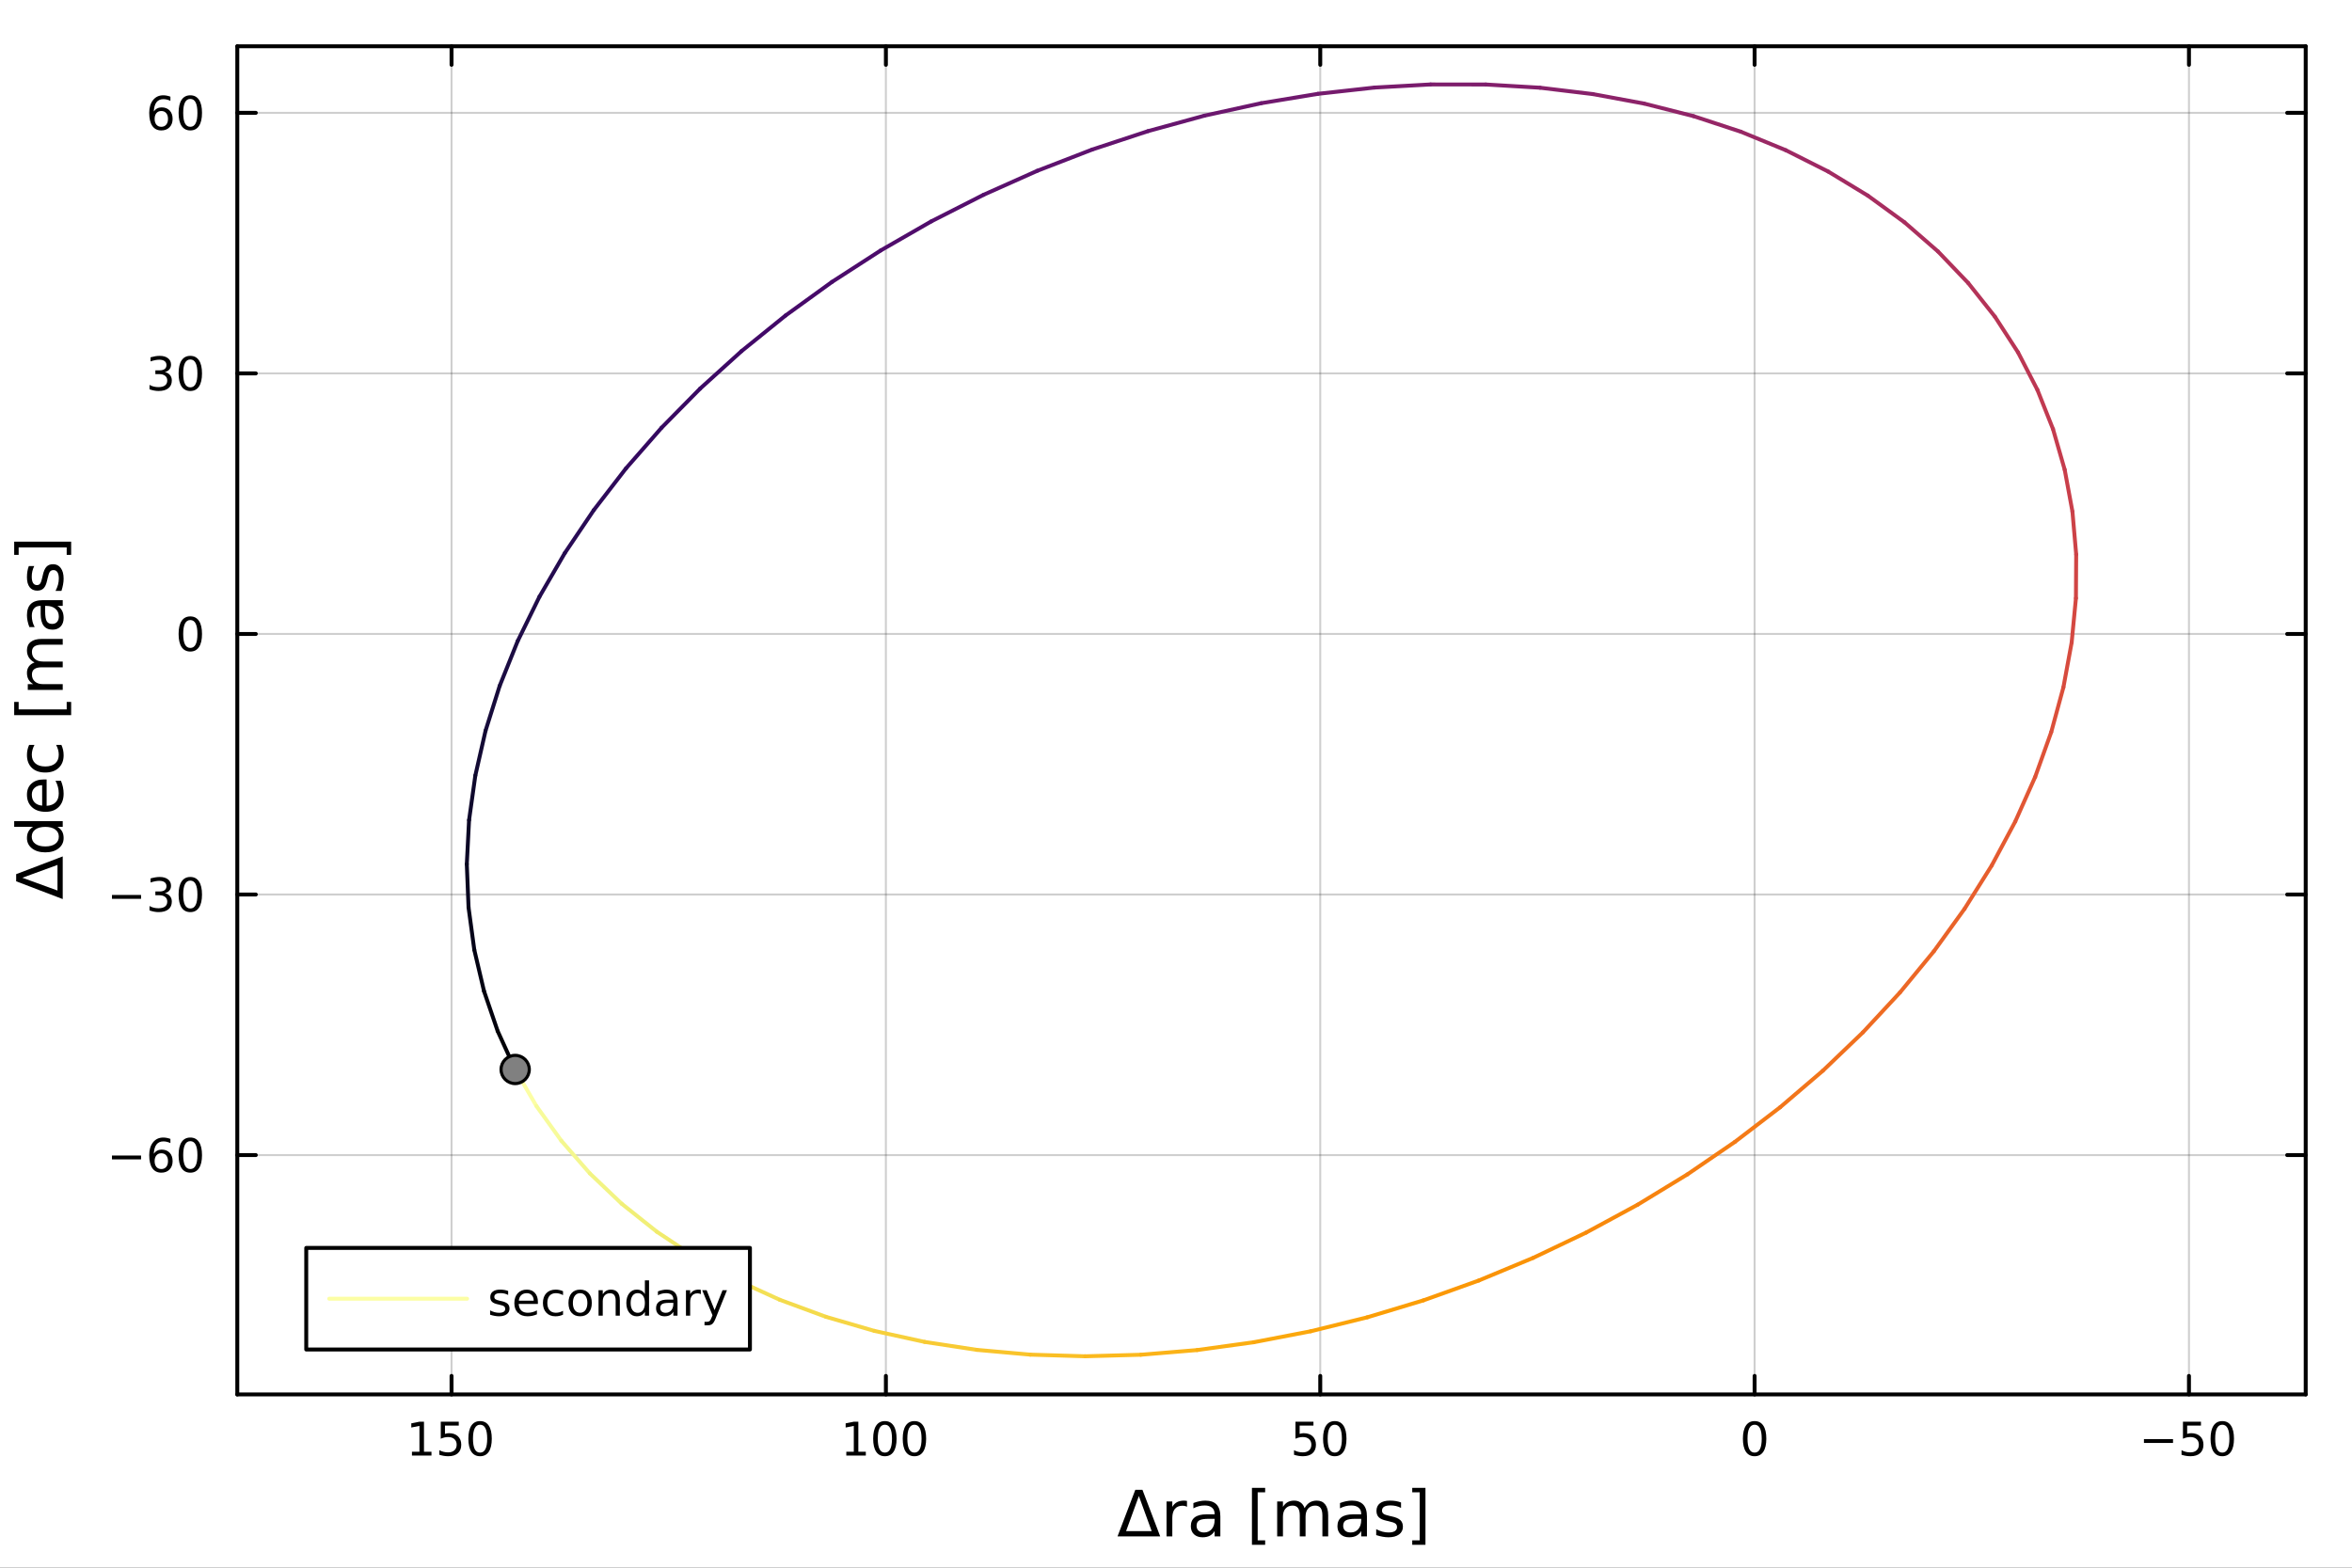 <?xml version="1.0" encoding="utf-8"?>
<svg xmlns="http://www.w3.org/2000/svg" xmlns:xlink="http://www.w3.org/1999/xlink" width="600" height="400" viewBox="0 0 2400 1600">
<rect x="0" y="0" width="2400" height="1600" fill="#333333" stroke="none"/>
<defs>
  <clipPath id="clip470">
    <rect x="0" y="0" width="2400" height="1600"/>
  </clipPath>
</defs>
<path clip-path="url(#clip470)" d="M0 1600 L2400 1600 L2400 0 L0 0  Z" fill="#ffffff" fill-rule="evenodd" fill-opacity="1"/>
<defs>
  <clipPath id="clip471">
    <rect x="480" y="0" width="1681" height="1600"/>
  </clipPath>
</defs>
<path clip-path="url(#clip470)" d="M242.135 1423.18 L2352.76 1423.18 L2352.76 47.244 L242.135 47.244  Z" fill="#ffffff" fill-rule="evenodd" fill-opacity="1"/>
<defs>
  <clipPath id="clip472">
    <rect x="242" y="47" width="2112" height="1377"/>
  </clipPath>
</defs>
<polyline clip-path="url(#clip472)" style="stroke:#000000; stroke-linecap:round; stroke-linejoin:round; stroke-width:2; stroke-opacity:0.1; fill:none" points="2233.64,1423.18 2233.64,47.244 "/>
<polyline clip-path="url(#clip472)" style="stroke:#000000; stroke-linecap:round; stroke-linejoin:round; stroke-width:2; stroke-opacity:0.1; fill:none" points="1790.42,1423.18 1790.42,47.244 "/>
<polyline clip-path="url(#clip472)" style="stroke:#000000; stroke-linecap:round; stroke-linejoin:round; stroke-width:2; stroke-opacity:0.1; fill:none" points="1347.2,1423.18 1347.2,47.244 "/>
<polyline clip-path="url(#clip472)" style="stroke:#000000; stroke-linecap:round; stroke-linejoin:round; stroke-width:2; stroke-opacity:0.1; fill:none" points="903.977,1423.18 903.977,47.244 "/>
<polyline clip-path="url(#clip472)" style="stroke:#000000; stroke-linecap:round; stroke-linejoin:round; stroke-width:2; stroke-opacity:0.1; fill:none" points="460.758,1423.18 460.758,47.244 "/>
<polyline clip-path="url(#clip472)" style="stroke:#000000; stroke-linecap:round; stroke-linejoin:round; stroke-width:2; stroke-opacity:0.1; fill:none" points="2233.64,1423.18 2233.64,47.244 "/>
<polyline clip-path="url(#clip472)" style="stroke:#000000; stroke-linecap:round; stroke-linejoin:round; stroke-width:2; stroke-opacity:0.1; fill:none" points="1790.42,1423.18 1790.42,47.244 "/>
<polyline clip-path="url(#clip472)" style="stroke:#000000; stroke-linecap:round; stroke-linejoin:round; stroke-width:2; stroke-opacity:0.1; fill:none" points="1347.2,1423.18 1347.2,47.244 "/>
<polyline clip-path="url(#clip472)" style="stroke:#000000; stroke-linecap:round; stroke-linejoin:round; stroke-width:2; stroke-opacity:0.1; fill:none" points="903.977,1423.18 903.977,47.244 "/>
<polyline clip-path="url(#clip472)" style="stroke:#000000; stroke-linecap:round; stroke-linejoin:round; stroke-width:2; stroke-opacity:0.1; fill:none" points="460.758,1423.18 460.758,47.244 "/>
<polyline clip-path="url(#clip470)" style="stroke:#000000; stroke-linecap:round; stroke-linejoin:round; stroke-width:4; stroke-opacity:1; fill:none" points="2352.76,1423.18 242.135,1423.18 "/>
<polyline clip-path="url(#clip470)" style="stroke:#000000; stroke-linecap:round; stroke-linejoin:round; stroke-width:4; stroke-opacity:1; fill:none" points="2352.76,47.244 242.135,47.244 "/>
<polyline clip-path="url(#clip470)" style="stroke:#000000; stroke-linecap:round; stroke-linejoin:round; stroke-width:4; stroke-opacity:1; fill:none" points="2233.64,1423.18 2233.64,1404.28 "/>
<polyline clip-path="url(#clip470)" style="stroke:#000000; stroke-linecap:round; stroke-linejoin:round; stroke-width:4; stroke-opacity:1; fill:none" points="1790.42,1423.18 1790.42,1404.28 "/>
<polyline clip-path="url(#clip470)" style="stroke:#000000; stroke-linecap:round; stroke-linejoin:round; stroke-width:4; stroke-opacity:1; fill:none" points="1347.2,1423.18 1347.2,1404.28 "/>
<polyline clip-path="url(#clip470)" style="stroke:#000000; stroke-linecap:round; stroke-linejoin:round; stroke-width:4; stroke-opacity:1; fill:none" points="903.977,1423.18 903.977,1404.28 "/>
<polyline clip-path="url(#clip470)" style="stroke:#000000; stroke-linecap:round; stroke-linejoin:round; stroke-width:4; stroke-opacity:1; fill:none" points="460.758,1423.18 460.758,1404.28 "/>
<polyline clip-path="url(#clip470)" style="stroke:#000000; stroke-linecap:round; stroke-linejoin:round; stroke-width:4; stroke-opacity:1; fill:none" points="2233.64,47.244 2233.64,66.142 "/>
<polyline clip-path="url(#clip470)" style="stroke:#000000; stroke-linecap:round; stroke-linejoin:round; stroke-width:4; stroke-opacity:1; fill:none" points="1790.42,47.244 1790.42,66.142 "/>
<polyline clip-path="url(#clip470)" style="stroke:#000000; stroke-linecap:round; stroke-linejoin:round; stroke-width:4; stroke-opacity:1; fill:none" points="1347.2,47.244 1347.2,66.142 "/>
<polyline clip-path="url(#clip470)" style="stroke:#000000; stroke-linecap:round; stroke-linejoin:round; stroke-width:4; stroke-opacity:1; fill:none" points="903.977,47.244 903.977,66.142 "/>
<polyline clip-path="url(#clip470)" style="stroke:#000000; stroke-linecap:round; stroke-linejoin:round; stroke-width:4; stroke-opacity:1; fill:none" points="460.758,47.244 460.758,66.142 "/>
<path clip-path="url(#clip470)" d="M2187.7 1468.75 L2217.37 1468.75 L2217.37 1472.69 L2187.7 1472.69 L2187.7 1468.75 Z" fill="#000000" fill-rule="nonzero" fill-opacity="1" /><path clip-path="url(#clip470)" d="M2227.51 1451.02 L2245.87 1451.02 L2245.87 1454.96 L2231.8 1454.96 L2231.8 1463.43 Q2232.81 1463.08 2233.83 1462.92 Q2234.85 1462.73 2235.87 1462.73 Q2241.66 1462.73 2245.04 1465.9 Q2248.42 1469.08 2248.42 1474.49 Q2248.42 1480.07 2244.94 1483.17 Q2241.47 1486.25 2235.15 1486.25 Q2232.98 1486.25 2230.71 1485.88 Q2228.46 1485.51 2226.06 1484.77 L2226.06 1480.07 Q2228.14 1481.2 2230.36 1481.76 Q2232.58 1482.32 2235.06 1482.32 Q2239.06 1482.32 2241.4 1480.21 Q2243.74 1478.1 2243.74 1474.49 Q2243.74 1470.88 2241.4 1468.77 Q2239.06 1466.67 2235.06 1466.67 Q2233.18 1466.67 2231.31 1467.08 Q2229.46 1467.5 2227.51 1468.38 L2227.51 1451.02 Z" fill="#000000" fill-rule="nonzero" fill-opacity="1" /><path clip-path="url(#clip470)" d="M2267.63 1454.1 Q2264.02 1454.1 2262.19 1457.66 Q2260.38 1461.2 2260.38 1468.33 Q2260.38 1475.44 2262.19 1479.01 Q2264.02 1482.55 2267.63 1482.55 Q2271.26 1482.55 2273.07 1479.01 Q2274.9 1475.44 2274.9 1468.33 Q2274.9 1461.2 2273.07 1457.66 Q2271.26 1454.1 2267.63 1454.1 M2267.63 1450.39 Q2273.44 1450.39 2276.49 1455 Q2279.57 1459.58 2279.57 1468.33 Q2279.57 1477.06 2276.49 1481.67 Q2273.44 1486.25 2267.63 1486.25 Q2261.82 1486.25 2258.74 1481.67 Q2255.68 1477.06 2255.68 1468.33 Q2255.68 1459.58 2258.74 1455 Q2261.82 1450.39 2267.63 1450.39 Z" fill="#000000" fill-rule="nonzero" fill-opacity="1" /><path clip-path="url(#clip470)" d="M1790.42 1454.1 Q1786.81 1454.1 1784.98 1457.66 Q1783.17 1461.2 1783.17 1468.33 Q1783.17 1475.44 1784.98 1479.01 Q1786.81 1482.55 1790.42 1482.55 Q1794.05 1482.55 1795.86 1479.01 Q1797.68 1475.44 1797.68 1468.33 Q1797.68 1461.2 1795.86 1457.66 Q1794.05 1454.1 1790.42 1454.1 M1790.42 1450.39 Q1796.23 1450.39 1799.28 1455 Q1802.36 1459.58 1802.36 1468.33 Q1802.36 1477.06 1799.28 1481.67 Q1796.23 1486.25 1790.42 1486.25 Q1784.61 1486.25 1781.53 1481.67 Q1778.47 1477.06 1778.47 1468.33 Q1778.47 1459.58 1781.53 1455 Q1784.61 1450.39 1790.42 1450.39 Z" fill="#000000" fill-rule="nonzero" fill-opacity="1" /><path clip-path="url(#clip470)" d="M1321.9 1451.02 L1340.25 1451.02 L1340.25 1454.96 L1326.18 1454.96 L1326.18 1463.43 Q1327.2 1463.08 1328.22 1462.92 Q1329.23 1462.73 1330.25 1462.73 Q1336.04 1462.73 1339.42 1465.9 Q1342.8 1469.08 1342.8 1474.49 Q1342.8 1480.07 1339.33 1483.17 Q1335.85 1486.25 1329.53 1486.25 Q1327.36 1486.25 1325.09 1485.88 Q1322.85 1485.51 1320.44 1484.77 L1320.44 1480.07 Q1322.52 1481.2 1324.74 1481.76 Q1326.97 1482.32 1329.44 1482.32 Q1333.45 1482.32 1335.78 1480.21 Q1338.12 1478.1 1338.12 1474.49 Q1338.12 1470.88 1335.78 1468.77 Q1333.45 1466.67 1329.44 1466.67 Q1327.57 1466.67 1325.69 1467.08 Q1323.84 1467.5 1321.9 1468.38 L1321.9 1451.02 Z" fill="#000000" fill-rule="nonzero" fill-opacity="1" /><path clip-path="url(#clip470)" d="M1362.01 1454.1 Q1358.4 1454.1 1356.57 1457.66 Q1354.77 1461.2 1354.77 1468.33 Q1354.77 1475.44 1356.57 1479.01 Q1358.4 1482.55 1362.01 1482.55 Q1365.65 1482.55 1367.45 1479.01 Q1369.28 1475.44 1369.28 1468.33 Q1369.28 1461.2 1367.45 1457.66 Q1365.65 1454.1 1362.01 1454.1 M1362.01 1450.39 Q1367.82 1450.39 1370.88 1455 Q1373.96 1459.58 1373.96 1468.33 Q1373.96 1477.06 1370.88 1481.67 Q1367.82 1486.25 1362.01 1486.25 Q1356.2 1486.25 1353.12 1481.67 Q1350.07 1477.06 1350.07 1468.33 Q1350.07 1459.58 1353.12 1455 Q1356.2 1450.39 1362.01 1450.39 Z" fill="#000000" fill-rule="nonzero" fill-opacity="1" /><path clip-path="url(#clip470)" d="M863.584 1481.64 L871.223 1481.64 L871.223 1455.28 L862.913 1456.95 L862.913 1452.69 L871.176 1451.02 L875.852 1451.02 L875.852 1481.64 L883.491 1481.64 L883.491 1485.58 L863.584 1485.58 L863.584 1481.64 Z" fill="#000000" fill-rule="nonzero" fill-opacity="1" /><path clip-path="url(#clip470)" d="M902.936 1454.1 Q899.324 1454.1 897.496 1457.66 Q895.69 1461.2 895.69 1468.33 Q895.69 1475.44 897.496 1479.01 Q899.324 1482.55 902.936 1482.55 Q906.57 1482.55 908.375 1479.01 Q910.204 1475.44 910.204 1468.33 Q910.204 1461.2 908.375 1457.66 Q906.57 1454.1 902.936 1454.1 M902.936 1450.39 Q908.746 1450.39 911.801 1455 Q914.88 1459.58 914.88 1468.33 Q914.88 1477.06 911.801 1481.67 Q908.746 1486.25 902.936 1486.25 Q897.125 1486.25 894.047 1481.67 Q890.991 1477.06 890.991 1468.33 Q890.991 1459.58 894.047 1455 Q897.125 1450.39 902.936 1450.39 Z" fill="#000000" fill-rule="nonzero" fill-opacity="1" /><path clip-path="url(#clip470)" d="M933.097 1454.1 Q929.486 1454.1 927.658 1457.66 Q925.852 1461.2 925.852 1468.33 Q925.852 1475.44 927.658 1479.01 Q929.486 1482.55 933.097 1482.55 Q936.732 1482.55 938.537 1479.01 Q940.366 1475.44 940.366 1468.33 Q940.366 1461.2 938.537 1457.66 Q936.732 1454.1 933.097 1454.1 M933.097 1450.39 Q938.908 1450.39 941.963 1455 Q945.042 1459.58 945.042 1468.33 Q945.042 1477.06 941.963 1481.67 Q938.908 1486.25 933.097 1486.25 Q927.287 1486.25 924.209 1481.67 Q921.153 1477.06 921.153 1468.33 Q921.153 1459.58 924.209 1455 Q927.287 1450.39 933.097 1450.39 Z" fill="#000000" fill-rule="nonzero" fill-opacity="1" /><path clip-path="url(#clip470)" d="M420.364 1481.64 L428.003 1481.64 L428.003 1455.28 L419.693 1456.95 L419.693 1452.69 L427.957 1451.02 L432.633 1451.02 L432.633 1481.64 L440.272 1481.64 L440.272 1485.58 L420.364 1485.58 L420.364 1481.64 Z" fill="#000000" fill-rule="nonzero" fill-opacity="1" /><path clip-path="url(#clip470)" d="M449.762 1451.02 L468.119 1451.02 L468.119 1454.96 L454.045 1454.96 L454.045 1463.43 Q455.063 1463.08 456.082 1462.92 Q457.1 1462.73 458.119 1462.73 Q463.906 1462.73 467.285 1465.9 Q470.665 1469.08 470.665 1474.49 Q470.665 1480.07 467.193 1483.17 Q463.721 1486.25 457.401 1486.25 Q455.225 1486.25 452.957 1485.88 Q450.711 1485.51 448.304 1484.77 L448.304 1480.07 Q450.387 1481.2 452.61 1481.76 Q454.832 1482.32 457.309 1482.32 Q461.313 1482.32 463.651 1480.21 Q465.989 1478.1 465.989 1474.49 Q465.989 1470.88 463.651 1468.77 Q461.313 1466.67 457.309 1466.67 Q455.434 1466.67 453.559 1467.08 Q451.707 1467.5 449.762 1468.38 L449.762 1451.02 Z" fill="#000000" fill-rule="nonzero" fill-opacity="1" /><path clip-path="url(#clip470)" d="M489.878 1454.1 Q486.267 1454.1 484.438 1457.66 Q482.633 1461.2 482.633 1468.33 Q482.633 1475.44 484.438 1479.01 Q486.267 1482.55 489.878 1482.55 Q493.512 1482.55 495.318 1479.01 Q497.146 1475.44 497.146 1468.33 Q497.146 1461.2 495.318 1457.66 Q493.512 1454.1 489.878 1454.1 M489.878 1450.39 Q495.688 1450.39 498.744 1455 Q501.822 1459.58 501.822 1468.33 Q501.822 1477.06 498.744 1481.67 Q495.688 1486.25 489.878 1486.25 Q484.068 1486.25 480.989 1481.67 Q477.933 1477.06 477.933 1468.33 Q477.933 1459.58 480.989 1455 Q484.068 1450.39 489.878 1450.39 Z" fill="#000000" fill-rule="nonzero" fill-opacity="1" /><path clip-path="url(#clip470)" d="M1162.11 1526.86 L1149.06 1562.7 L1175.19 1562.7 L1162.11 1526.86 M1140.34 1568.04 L1158.48 1520.52 L1165.77 1520.52 L1183.88 1568.04 L1140.34 1568.04 Z" fill="#000000" fill-rule="nonzero" fill-opacity="1" /><path clip-path="url(#clip470)" d="M1211.22 1537.87 Q1210.24 1537.3 1209.06 1537.04 Q1207.91 1536.76 1206.51 1536.76 Q1201.55 1536.76 1198.87 1540 Q1196.23 1543.22 1196.23 1549.27 L1196.23 1568.04 L1190.34 1568.04 L1190.34 1532.4 L1196.23 1532.4 L1196.23 1537.93 Q1198.08 1534.69 1201.04 1533.13 Q1204 1531.54 1208.23 1531.54 Q1208.83 1531.54 1209.57 1531.63 Q1210.3 1531.7 1211.19 1531.85 L1211.22 1537.87 Z" fill="#000000" fill-rule="nonzero" fill-opacity="1" /><path clip-path="url(#clip470)" d="M1233.57 1550.12 Q1226.47 1550.12 1223.73 1551.75 Q1220.99 1553.37 1220.99 1557.29 Q1220.99 1560.4 1223.03 1562.25 Q1225.1 1564.07 1228.63 1564.07 Q1233.5 1564.07 1236.43 1560.63 Q1239.39 1557.16 1239.39 1551.43 L1239.39 1550.12 L1233.57 1550.12 M1245.25 1547.71 L1245.25 1568.04 L1239.39 1568.04 L1239.39 1562.63 Q1237.38 1565.88 1234.39 1567.44 Q1231.4 1568.97 1227.07 1568.97 Q1221.6 1568.97 1218.35 1565.91 Q1215.14 1562.82 1215.14 1557.67 Q1215.14 1551.65 1219.15 1548.6 Q1223.19 1545.54 1231.18 1545.54 L1239.39 1545.54 L1239.39 1544.97 Q1239.39 1540.93 1236.72 1538.73 Q1234.07 1536.5 1229.27 1536.5 Q1226.21 1536.5 1223.32 1537.23 Q1220.42 1537.97 1217.75 1539.43 L1217.75 1534.02 Q1220.96 1532.78 1223.99 1532.17 Q1227.01 1531.54 1229.87 1531.54 Q1237.61 1531.54 1241.43 1535.55 Q1245.25 1539.56 1245.25 1547.71 Z" fill="#000000" fill-rule="nonzero" fill-opacity="1" /><path clip-path="url(#clip470)" d="M1277.49 1518.52 L1290.98 1518.52 L1290.98 1523.07 L1283.35 1523.07 L1283.35 1572.09 L1290.98 1572.09 L1290.98 1576.64 L1277.49 1576.64 L1277.49 1518.52 Z" fill="#000000" fill-rule="nonzero" fill-opacity="1" /><path clip-path="url(#clip470)" d="M1331.22 1539.24 Q1333.41 1535.29 1336.47 1533.41 Q1339.52 1531.54 1343.66 1531.54 Q1349.23 1531.54 1352.25 1535.45 Q1355.28 1539.33 1355.28 1546.53 L1355.28 1568.04 L1349.39 1568.04 L1349.39 1546.72 Q1349.39 1541.59 1347.58 1539.11 Q1345.76 1536.63 1342.04 1536.63 Q1337.49 1536.63 1334.84 1539.65 Q1332.2 1542.68 1332.2 1547.9 L1332.2 1568.04 L1326.31 1568.04 L1326.31 1546.72 Q1326.31 1541.56 1324.5 1539.11 Q1322.69 1536.63 1318.9 1536.63 Q1314.41 1536.63 1311.77 1539.68 Q1309.13 1542.71 1309.13 1547.9 L1309.13 1568.04 L1303.24 1568.04 L1303.24 1532.4 L1309.13 1532.4 L1309.13 1537.93 Q1311.13 1534.66 1313.93 1533.1 Q1316.73 1531.54 1320.58 1531.54 Q1324.47 1531.54 1327.17 1533.51 Q1329.91 1535.48 1331.22 1539.24 Z" fill="#000000" fill-rule="nonzero" fill-opacity="1" /><path clip-path="url(#clip470)" d="M1383.16 1550.12 Q1376.06 1550.12 1373.32 1551.75 Q1370.59 1553.37 1370.59 1557.29 Q1370.59 1560.4 1372.62 1562.25 Q1374.69 1564.07 1378.23 1564.07 Q1383.1 1564.07 1386.02 1560.63 Q1388.98 1557.16 1388.98 1551.43 L1388.98 1550.12 L1383.16 1550.12 M1394.84 1547.71 L1394.84 1568.04 L1388.98 1568.04 L1388.98 1562.63 Q1386.98 1565.88 1383.99 1567.44 Q1381 1568.97 1376.67 1568.97 Q1371.19 1568.97 1367.95 1565.91 Q1364.73 1562.82 1364.73 1557.67 Q1364.73 1551.65 1368.74 1548.6 Q1372.78 1545.54 1380.77 1545.54 L1388.98 1545.54 L1388.98 1544.97 Q1388.98 1540.93 1386.31 1538.73 Q1383.67 1536.5 1378.86 1536.5 Q1375.81 1536.5 1372.91 1537.23 Q1370.01 1537.97 1367.34 1539.43 L1367.34 1534.02 Q1370.56 1532.78 1373.58 1532.17 Q1376.6 1531.54 1379.47 1531.54 Q1387.2 1531.54 1391.02 1535.55 Q1394.84 1539.56 1394.84 1547.71 Z" fill="#000000" fill-rule="nonzero" fill-opacity="1" /><path clip-path="url(#clip470)" d="M1429.63 1533.45 L1429.63 1538.98 Q1427.15 1537.71 1424.47 1537.07 Q1421.8 1536.44 1418.93 1536.44 Q1414.57 1536.44 1412.38 1537.77 Q1410.21 1539.11 1410.21 1541.79 Q1410.21 1543.82 1411.77 1545 Q1413.33 1546.15 1418.04 1547.2 L1420.05 1547.64 Q1426.29 1548.98 1428.9 1551.43 Q1431.54 1553.85 1431.54 1558.21 Q1431.54 1563.17 1427.59 1566.07 Q1423.68 1568.97 1416.8 1568.97 Q1413.94 1568.97 1410.82 1568.39 Q1407.73 1567.85 1404.29 1566.74 L1404.29 1560.69 Q1407.54 1562.38 1410.69 1563.24 Q1413.84 1564.07 1416.93 1564.07 Q1421.07 1564.07 1423.3 1562.66 Q1425.52 1561.23 1425.52 1558.65 Q1425.52 1556.27 1423.9 1554.99 Q1422.31 1553.72 1416.87 1552.54 L1414.83 1552.07 Q1409.39 1550.92 1406.97 1548.56 Q1404.55 1546.18 1404.55 1542.04 Q1404.55 1537.01 1408.11 1534.27 Q1411.68 1531.54 1418.23 1531.54 Q1421.48 1531.54 1424.35 1532.01 Q1427.21 1532.49 1429.63 1533.45 Z" fill="#000000" fill-rule="nonzero" fill-opacity="1" /><path clip-path="url(#clip470)" d="M1454.55 1518.52 L1454.55 1576.64 L1441.06 1576.64 L1441.06 1572.09 L1448.66 1572.09 L1448.66 1523.07 L1441.06 1523.07 L1441.06 1518.52 L1454.55 1518.52 Z" fill="#000000" fill-rule="nonzero" fill-opacity="1" /><polyline clip-path="url(#clip472)" style="stroke:#000000; stroke-linecap:round; stroke-linejoin:round; stroke-width:2; stroke-opacity:0.1; fill:none" points="2352.76,1178.89 242.135,1178.89 "/>
<polyline clip-path="url(#clip472)" style="stroke:#000000; stroke-linecap:round; stroke-linejoin:round; stroke-width:2; stroke-opacity:0.1; fill:none" points="2352.76,912.958 242.135,912.958 "/>
<polyline clip-path="url(#clip472)" style="stroke:#000000; stroke-linecap:round; stroke-linejoin:round; stroke-width:2; stroke-opacity:0.1; fill:none" points="2352.76,647.027 242.135,647.027 "/>
<polyline clip-path="url(#clip472)" style="stroke:#000000; stroke-linecap:round; stroke-linejoin:round; stroke-width:2; stroke-opacity:0.1; fill:none" points="2352.76,381.095 242.135,381.095 "/>
<polyline clip-path="url(#clip472)" style="stroke:#000000; stroke-linecap:round; stroke-linejoin:round; stroke-width:2; stroke-opacity:0.1; fill:none" points="2352.76,115.163 242.135,115.163 "/>
<polyline clip-path="url(#clip472)" style="stroke:#000000; stroke-linecap:round; stroke-linejoin:round; stroke-width:2; stroke-opacity:0.1; fill:none" points="2352.76,1178.89 242.135,1178.89 "/>
<polyline clip-path="url(#clip472)" style="stroke:#000000; stroke-linecap:round; stroke-linejoin:round; stroke-width:2; stroke-opacity:0.1; fill:none" points="2352.76,912.958 242.135,912.958 "/>
<polyline clip-path="url(#clip472)" style="stroke:#000000; stroke-linecap:round; stroke-linejoin:round; stroke-width:2; stroke-opacity:0.1; fill:none" points="2352.76,647.027 242.135,647.027 "/>
<polyline clip-path="url(#clip472)" style="stroke:#000000; stroke-linecap:round; stroke-linejoin:round; stroke-width:2; stroke-opacity:0.1; fill:none" points="2352.76,381.095 242.135,381.095 "/>
<polyline clip-path="url(#clip472)" style="stroke:#000000; stroke-linecap:round; stroke-linejoin:round; stroke-width:2; stroke-opacity:0.1; fill:none" points="2352.76,115.163 242.135,115.163 "/>
<polyline clip-path="url(#clip470)" style="stroke:#000000; stroke-linecap:round; stroke-linejoin:round; stroke-width:4; stroke-opacity:1; fill:none" points="242.135,1423.18 242.135,47.244 "/>
<polyline clip-path="url(#clip470)" style="stroke:#000000; stroke-linecap:round; stroke-linejoin:round; stroke-width:4; stroke-opacity:1; fill:none" points="2352.76,1423.18 2352.76,47.244 "/>
<polyline clip-path="url(#clip470)" style="stroke:#000000; stroke-linecap:round; stroke-linejoin:round; stroke-width:4; stroke-opacity:1; fill:none" points="242.135,1178.89 261.032,1178.89 "/>
<polyline clip-path="url(#clip470)" style="stroke:#000000; stroke-linecap:round; stroke-linejoin:round; stroke-width:4; stroke-opacity:1; fill:none" points="242.135,912.958 261.032,912.958 "/>
<polyline clip-path="url(#clip470)" style="stroke:#000000; stroke-linecap:round; stroke-linejoin:round; stroke-width:4; stroke-opacity:1; fill:none" points="242.135,647.027 261.032,647.027 "/>
<polyline clip-path="url(#clip470)" style="stroke:#000000; stroke-linecap:round; stroke-linejoin:round; stroke-width:4; stroke-opacity:1; fill:none" points="242.135,381.095 261.032,381.095 "/>
<polyline clip-path="url(#clip470)" style="stroke:#000000; stroke-linecap:round; stroke-linejoin:round; stroke-width:4; stroke-opacity:1; fill:none" points="242.135,115.163 261.032,115.163 "/>
<polyline clip-path="url(#clip470)" style="stroke:#000000; stroke-linecap:round; stroke-linejoin:round; stroke-width:4; stroke-opacity:1; fill:none" points="2352.76,1178.89 2333.86,1178.89 "/>
<polyline clip-path="url(#clip470)" style="stroke:#000000; stroke-linecap:round; stroke-linejoin:round; stroke-width:4; stroke-opacity:1; fill:none" points="2352.76,912.958 2333.86,912.958 "/>
<polyline clip-path="url(#clip470)" style="stroke:#000000; stroke-linecap:round; stroke-linejoin:round; stroke-width:4; stroke-opacity:1; fill:none" points="2352.76,647.027 2333.86,647.027 "/>
<polyline clip-path="url(#clip470)" style="stroke:#000000; stroke-linecap:round; stroke-linejoin:round; stroke-width:4; stroke-opacity:1; fill:none" points="2352.76,381.095 2333.86,381.095 "/>
<polyline clip-path="url(#clip470)" style="stroke:#000000; stroke-linecap:round; stroke-linejoin:round; stroke-width:4; stroke-opacity:1; fill:none" points="2352.76,115.163 2333.86,115.163 "/>
<path clip-path="url(#clip470)" d="M114.26 1179.34 L143.936 1179.34 L143.936 1183.28 L114.26 1183.28 L114.26 1179.34 Z" fill="#000000" fill-rule="nonzero" fill-opacity="1" /><path clip-path="url(#clip470)" d="M164.607 1177.03 Q161.459 1177.03 159.607 1179.18 Q157.778 1181.33 157.778 1185.08 Q157.778 1188.81 159.607 1190.99 Q161.459 1193.14 164.607 1193.14 Q167.755 1193.14 169.584 1190.99 Q171.436 1188.81 171.436 1185.08 Q171.436 1181.33 169.584 1179.18 Q167.755 1177.03 164.607 1177.03 M173.889 1162.37 L173.889 1166.63 Q172.13 1165.8 170.325 1165.36 Q168.542 1164.92 166.783 1164.92 Q162.153 1164.92 159.7 1168.05 Q157.269 1171.17 156.922 1177.49 Q158.288 1175.48 160.348 1174.41 Q162.408 1173.32 164.885 1173.32 Q170.093 1173.32 173.102 1176.49 Q176.135 1179.64 176.135 1185.08 Q176.135 1190.41 172.987 1193.62 Q169.839 1196.84 164.607 1196.84 Q158.612 1196.84 155.44 1192.26 Q152.269 1187.65 152.269 1178.92 Q152.269 1170.73 156.158 1165.87 Q160.047 1160.99 166.598 1160.99 Q168.357 1160.99 170.139 1161.33 Q171.945 1161.68 173.889 1162.37 Z" fill="#000000" fill-rule="nonzero" fill-opacity="1" /><path clip-path="url(#clip470)" d="M194.19 1164.69 Q190.579 1164.69 188.75 1168.25 Q186.945 1171.8 186.945 1178.92 Q186.945 1186.03 188.75 1189.6 Q190.579 1193.14 194.19 1193.14 Q197.825 1193.14 199.63 1189.6 Q201.459 1186.03 201.459 1178.92 Q201.459 1171.8 199.63 1168.25 Q197.825 1164.69 194.19 1164.69 M194.19 1160.99 Q200 1160.99 203.056 1165.59 Q206.135 1170.17 206.135 1178.92 Q206.135 1187.65 203.056 1192.26 Q200 1196.84 194.19 1196.84 Q188.38 1196.84 185.301 1192.26 Q182.246 1187.65 182.246 1178.92 Q182.246 1170.17 185.301 1165.59 Q188.38 1160.99 194.19 1160.99 Z" fill="#000000" fill-rule="nonzero" fill-opacity="1" /><path clip-path="url(#clip470)" d="M114.26 913.41 L143.936 913.41 L143.936 917.345 L114.26 917.345 L114.26 913.41 Z" fill="#000000" fill-rule="nonzero" fill-opacity="1" /><path clip-path="url(#clip470)" d="M168.195 911.604 Q171.552 912.322 173.427 914.59 Q175.325 916.859 175.325 920.192 Q175.325 925.308 171.806 928.109 Q168.288 930.91 161.806 930.91 Q159.63 930.91 157.315 930.47 Q155.024 930.053 152.57 929.197 L152.57 924.683 Q154.515 925.817 156.829 926.396 Q159.144 926.975 161.667 926.975 Q166.065 926.975 168.357 925.238 Q170.672 923.502 170.672 920.192 Q170.672 917.137 168.519 915.424 Q166.39 913.688 162.57 913.688 L158.542 913.688 L158.542 909.845 L162.755 909.845 Q166.204 909.845 168.033 908.479 Q169.862 907.09 169.862 904.498 Q169.862 901.836 167.964 900.424 Q166.089 898.989 162.57 898.989 Q160.649 898.989 158.45 899.405 Q156.251 899.822 153.612 900.702 L153.612 896.535 Q156.274 895.794 158.589 895.424 Q160.927 895.053 162.987 895.053 Q168.311 895.053 171.413 897.484 Q174.514 899.891 174.514 904.012 Q174.514 906.882 172.871 908.873 Q171.227 910.84 168.195 911.604 Z" fill="#000000" fill-rule="nonzero" fill-opacity="1" /><path clip-path="url(#clip470)" d="M194.19 898.757 Q190.579 898.757 188.75 902.322 Q186.945 905.864 186.945 912.993 Q186.945 920.1 188.75 923.664 Q190.579 927.206 194.19 927.206 Q197.825 927.206 199.63 923.664 Q201.459 920.1 201.459 912.993 Q201.459 905.864 199.63 902.322 Q197.825 898.757 194.19 898.757 M194.19 895.053 Q200 895.053 203.056 899.66 Q206.135 904.243 206.135 912.993 Q206.135 921.72 203.056 926.326 Q200 930.91 194.19 930.91 Q188.38 930.91 185.301 926.326 Q182.246 921.72 182.246 912.993 Q182.246 904.243 185.301 899.66 Q188.38 895.053 194.19 895.053 Z" fill="#000000" fill-rule="nonzero" fill-opacity="1" /><path clip-path="url(#clip470)" d="M194.19 632.825 Q190.579 632.825 188.75 636.39 Q186.945 639.932 186.945 647.061 Q186.945 654.168 188.75 657.733 Q190.579 661.274 194.19 661.274 Q197.825 661.274 199.63 657.733 Q201.459 654.168 201.459 647.061 Q201.459 639.932 199.63 636.39 Q197.825 632.825 194.19 632.825 M194.19 629.122 Q200 629.122 203.056 633.728 Q206.135 638.311 206.135 647.061 Q206.135 655.788 203.056 660.395 Q200 664.978 194.19 664.978 Q188.38 664.978 185.301 660.395 Q182.246 655.788 182.246 647.061 Q182.246 638.311 185.301 633.728 Q188.38 629.122 194.19 629.122 Z" fill="#000000" fill-rule="nonzero" fill-opacity="1" /><path clip-path="url(#clip470)" d="M168.195 379.741 Q171.552 380.458 173.427 382.727 Q175.325 384.995 175.325 388.329 Q175.325 393.444 171.806 396.245 Q168.288 399.046 161.806 399.046 Q159.63 399.046 157.315 398.606 Q155.024 398.19 152.57 397.333 L152.57 392.819 Q154.515 393.954 156.829 394.532 Q159.144 395.111 161.667 395.111 Q166.065 395.111 168.357 393.375 Q170.672 391.639 170.672 388.329 Q170.672 385.273 168.519 383.56 Q166.39 381.824 162.57 381.824 L158.542 381.824 L158.542 377.982 L162.755 377.982 Q166.204 377.982 168.033 376.616 Q169.862 375.227 169.862 372.634 Q169.862 369.972 167.964 368.56 Q166.089 367.125 162.57 367.125 Q160.649 367.125 158.45 367.542 Q156.251 367.958 153.612 368.838 L153.612 364.671 Q156.274 363.931 158.589 363.56 Q160.927 363.19 162.987 363.19 Q168.311 363.19 171.413 365.62 Q174.514 368.028 174.514 372.148 Q174.514 375.019 172.871 377.009 Q171.227 378.977 168.195 379.741 Z" fill="#000000" fill-rule="nonzero" fill-opacity="1" /><path clip-path="url(#clip470)" d="M194.19 366.894 Q190.579 366.894 188.75 370.458 Q186.945 374 186.945 381.13 Q186.945 388.236 188.75 391.801 Q190.579 395.343 194.19 395.343 Q197.825 395.343 199.63 391.801 Q201.459 388.236 201.459 381.13 Q201.459 374 199.63 370.458 Q197.825 366.894 194.19 366.894 M194.19 363.19 Q200 363.19 203.056 367.796 Q206.135 372.38 206.135 381.13 Q206.135 389.856 203.056 394.463 Q200 399.046 194.19 399.046 Q188.38 399.046 185.301 394.463 Q182.246 389.856 182.246 381.13 Q182.246 372.38 185.301 367.796 Q188.38 363.19 194.19 363.19 Z" fill="#000000" fill-rule="nonzero" fill-opacity="1" /><path clip-path="url(#clip470)" d="M164.607 113.3 Q161.459 113.3 159.607 115.453 Q157.778 117.605 157.778 121.355 Q157.778 125.082 159.607 127.258 Q161.459 129.411 164.607 129.411 Q167.755 129.411 169.584 127.258 Q171.436 125.082 171.436 121.355 Q171.436 117.605 169.584 115.453 Q167.755 113.3 164.607 113.3 M173.889 98.647 L173.889 102.906 Q172.13 102.073 170.325 101.633 Q168.542 101.193 166.783 101.193 Q162.153 101.193 159.7 104.318 Q157.269 107.443 156.922 113.763 Q158.288 111.749 160.348 110.684 Q162.408 109.596 164.885 109.596 Q170.093 109.596 173.102 112.767 Q176.135 115.915 176.135 121.355 Q176.135 126.679 172.987 129.897 Q169.839 133.114 164.607 133.114 Q158.612 133.114 155.44 128.531 Q152.269 123.925 152.269 115.198 Q152.269 107.003 156.158 102.142 Q160.047 97.258 166.598 97.258 Q168.357 97.258 170.139 97.605 Q171.945 97.953 173.889 98.647 Z" fill="#000000" fill-rule="nonzero" fill-opacity="1" /><path clip-path="url(#clip470)" d="M194.19 100.962 Q190.579 100.962 188.75 104.527 Q186.945 108.068 186.945 115.198 Q186.945 122.304 188.75 125.869 Q190.579 129.411 194.19 129.411 Q197.825 129.411 199.63 125.869 Q201.459 122.304 201.459 115.198 Q201.459 108.068 199.63 104.527 Q197.825 100.962 194.19 100.962 M194.19 97.258 Q200 97.258 203.056 101.865 Q206.135 106.448 206.135 115.198 Q206.135 123.925 203.056 128.531 Q200 133.114 194.19 133.114 Q188.38 133.114 185.301 128.531 Q182.246 123.925 182.246 115.198 Q182.246 106.448 185.301 101.865 Q188.38 97.258 194.19 97.258 Z" fill="#000000" fill-rule="nonzero" fill-opacity="1" /><path clip-path="url(#clip470)" d="M22.818 895.835 L58.657 908.884 L58.657 882.753 L22.818 895.835 M64.004 917.605 L16.484 899.463 L16.484 892.174 L64.004 874.064 L64.004 917.605 Z" fill="#000000" fill-rule="nonzero" fill-opacity="1" /><path clip-path="url(#clip470)" d="M33.767 843.922 L14.479 843.922 L14.479 838.066 L64.004 838.066 L64.004 843.922 L58.657 843.922 Q61.84 845.768 63.399 848.601 Q64.927 851.402 64.927 855.349 Q64.927 861.81 59.771 865.884 Q54.615 869.926 46.212 869.926 Q37.809 869.926 32.653 865.884 Q27.497 861.81 27.497 855.349 Q27.497 851.402 29.056 848.601 Q30.584 845.768 33.767 843.922 M46.212 863.879 Q52.673 863.879 56.365 861.237 Q60.026 858.563 60.026 853.916 Q60.026 849.27 56.365 846.596 Q52.673 843.922 46.212 843.922 Q39.751 843.922 36.09 846.596 Q32.398 849.27 32.398 853.916 Q32.398 858.563 36.09 861.237 Q39.751 863.879 46.212 863.879 Z" fill="#000000" fill-rule="nonzero" fill-opacity="1" /><path clip-path="url(#clip470)" d="M44.716 795.511 L47.581 795.511 L47.581 822.438 Q53.628 822.056 56.811 818.81 Q59.962 815.531 59.962 809.707 Q59.962 806.333 59.134 803.182 Q58.307 799.999 56.652 796.88 L62.19 796.88 Q63.527 800.031 64.227 803.341 Q64.927 806.651 64.927 810.057 Q64.927 818.587 59.962 823.584 Q54.997 828.549 46.53 828.549 Q37.777 828.549 32.653 823.839 Q27.497 819.096 27.497 811.075 Q27.497 803.882 32.144 799.712 Q36.759 795.511 44.716 795.511 M42.997 801.368 Q38.191 801.431 35.327 804.073 Q32.462 806.683 32.462 811.012 Q32.462 815.913 35.231 818.873 Q38 821.801 43.029 822.247 L42.997 801.368 Z" fill="#000000" fill-rule="nonzero" fill-opacity="1" /><path clip-path="url(#clip470)" d="M29.725 760.245 L35.199 760.245 Q33.831 762.728 33.162 765.242 Q32.462 767.725 32.462 770.271 Q32.462 775.968 36.09 779.119 Q39.687 782.27 46.212 782.27 Q52.737 782.27 56.365 779.119 Q59.962 775.968 59.962 770.271 Q59.962 767.725 59.294 765.242 Q58.593 762.728 57.225 760.245 L62.636 760.245 Q63.781 762.696 64.354 765.338 Q64.927 767.948 64.927 770.908 Q64.927 778.96 59.866 783.703 Q54.806 788.445 46.212 788.445 Q37.491 788.445 32.494 783.671 Q27.497 778.865 27.497 770.526 Q27.497 767.82 28.07 765.242 Q28.611 762.664 29.725 760.245 Z" fill="#000000" fill-rule="nonzero" fill-opacity="1" /><path clip-path="url(#clip470)" d="M14.479 729.881 L14.479 716.385 L19.03 716.385 L19.03 724.024 L68.046 724.024 L68.046 716.385 L72.598 716.385 L72.598 729.881 L14.479 729.881 Z" fill="#000000" fill-rule="nonzero" fill-opacity="1" /><path clip-path="url(#clip470)" d="M35.199 676.154 Q31.253 673.958 29.375 670.902 Q27.497 667.847 27.497 663.709 Q27.497 658.139 31.412 655.115 Q35.295 652.092 42.488 652.092 L64.004 652.092 L64.004 657.98 L42.679 657.98 Q37.555 657.98 35.072 659.794 Q32.589 661.608 32.589 665.332 Q32.589 669.884 35.613 672.526 Q38.637 675.167 43.857 675.167 L64.004 675.167 L64.004 681.056 L42.679 681.056 Q37.523 681.056 35.072 682.87 Q32.589 684.684 32.589 688.472 Q32.589 692.96 35.645 695.601 Q38.669 698.243 43.857 698.243 L64.004 698.243 L64.004 704.131 L28.356 704.131 L28.356 698.243 L33.894 698.243 Q30.616 696.238 29.056 693.437 Q27.497 690.636 27.497 686.785 Q27.497 682.902 29.47 680.196 Q31.444 677.459 35.199 676.154 Z" fill="#000000" fill-rule="nonzero" fill-opacity="1" /><path clip-path="url(#clip470)" d="M46.085 624.21 Q46.085 631.308 47.708 634.045 Q49.331 636.782 53.246 636.782 Q56.365 636.782 58.211 634.745 Q60.026 632.676 60.026 629.143 Q60.026 624.274 56.588 621.345 Q53.119 618.385 47.39 618.385 L46.085 618.385 L46.085 624.21 M43.666 612.529 L64.004 612.529 L64.004 618.385 L58.593 618.385 Q61.84 620.391 63.399 623.382 Q64.927 626.374 64.927 630.703 Q64.927 636.177 61.872 639.424 Q58.784 642.639 53.628 642.639 Q47.612 642.639 44.557 638.628 Q41.501 634.586 41.501 626.597 L41.501 618.385 L40.928 618.385 Q36.886 618.385 34.69 621.059 Q32.462 623.701 32.462 628.507 Q32.462 631.562 33.194 634.459 Q33.926 637.355 35.39 640.029 L29.98 640.029 Q28.738 636.814 28.133 633.79 Q27.497 630.767 27.497 627.902 Q27.497 620.168 31.507 616.348 Q35.518 612.529 43.666 612.529 Z" fill="#000000" fill-rule="nonzero" fill-opacity="1" /><path clip-path="url(#clip470)" d="M29.407 577.74 L34.945 577.74 Q33.672 580.223 33.035 582.897 Q32.398 585.57 32.398 588.435 Q32.398 592.795 33.735 594.991 Q35.072 597.156 37.746 597.156 Q39.783 597.156 40.96 595.596 Q42.106 594.037 43.157 589.326 L43.602 587.321 Q44.939 581.082 47.39 578.472 Q49.809 575.831 54.169 575.831 Q59.134 575.831 62.031 579.777 Q64.927 583.692 64.927 590.567 Q64.927 593.432 64.354 596.551 Q63.813 599.638 62.699 603.076 L56.652 603.076 Q58.339 599.829 59.198 596.678 Q60.026 593.527 60.026 590.44 Q60.026 586.302 58.625 584.074 Q57.193 581.846 54.615 581.846 Q52.228 581.846 50.955 583.469 Q49.681 585.061 48.504 590.504 L48.026 592.541 Q46.88 597.983 44.525 600.402 Q42.138 602.821 38 602.821 Q32.971 602.821 30.234 599.256 Q27.497 595.692 27.497 589.135 Q27.497 585.888 27.974 583.024 Q28.452 580.159 29.407 577.74 Z" fill="#000000" fill-rule="nonzero" fill-opacity="1" /><path clip-path="url(#clip470)" d="M14.479 552.819 L72.598 552.819 L72.598 566.314 L68.046 566.314 L68.046 558.707 L19.03 558.707 L19.03 566.314 L14.479 566.314 L14.479 552.819 Z" fill="#000000" fill-rule="nonzero" fill-opacity="1" /><polyline clip-path="url(#clip472)" style="stroke:#fcfea4; stroke-linecap:round; stroke-linejoin:round; stroke-width:4; stroke-opacity:1; fill:none" points="525.686,1091.51 547.39,1128.89 "/>
<polyline clip-path="url(#clip472)" style="stroke:#f7fb9a; stroke-linecap:round; stroke-linejoin:round; stroke-width:4; stroke-opacity:1; fill:none" points="547.39,1128.89 572.833,1164.31 "/>
<polyline clip-path="url(#clip472)" style="stroke:#f4f78e; stroke-linecap:round; stroke-linejoin:round; stroke-width:4; stroke-opacity:1; fill:none" points="572.833,1164.31 601.886,1197.6 "/>
<polyline clip-path="url(#clip472)" style="stroke:#f2f483; stroke-linecap:round; stroke-linejoin:round; stroke-width:4; stroke-opacity:1; fill:none" points="601.886,1197.6 634.406,1228.58 "/>
<polyline clip-path="url(#clip472)" style="stroke:#f1ef77; stroke-linecap:round; stroke-linejoin:round; stroke-width:4; stroke-opacity:1; fill:none" points="634.406,1228.58 670.23,1257.1 "/>
<polyline clip-path="url(#clip472)" style="stroke:#f1eb6b; stroke-linecap:round; stroke-linejoin:round; stroke-width:4; stroke-opacity:1; fill:none" points="670.23,1257.1 709.179,1283.02 "/>
<polyline clip-path="url(#clip472)" style="stroke:#f2e660; stroke-linecap:round; stroke-linejoin:round; stroke-width:4; stroke-opacity:1; fill:none" points="709.179,1283.02 751.06,1306.21 "/>
<polyline clip-path="url(#clip472)" style="stroke:#f3e055; stroke-linecap:round; stroke-linejoin:round; stroke-width:4; stroke-opacity:1; fill:none" points="751.06,1306.21 795.664,1326.56 "/>
<polyline clip-path="url(#clip472)" style="stroke:#f4db4c; stroke-linecap:round; stroke-linejoin:round; stroke-width:4; stroke-opacity:1; fill:none" points="795.664,1326.56 842.769,1343.95 "/>
<polyline clip-path="url(#clip472)" style="stroke:#f6d543; stroke-linecap:round; stroke-linejoin:round; stroke-width:4; stroke-opacity:1; fill:none" points="842.769,1343.95 892.14,1358.32 "/>
<polyline clip-path="url(#clip472)" style="stroke:#f7d03b; stroke-linecap:round; stroke-linejoin:round; stroke-width:4; stroke-opacity:1; fill:none" points="892.14,1358.32 943.532,1369.58 "/>
<polyline clip-path="url(#clip472)" style="stroke:#f8ca33; stroke-linecap:round; stroke-linejoin:round; stroke-width:4; stroke-opacity:1; fill:none" points="943.532,1369.58 996.687,1377.67 "/>
<polyline clip-path="url(#clip472)" style="stroke:#f9c42b; stroke-linecap:round; stroke-linejoin:round; stroke-width:4; stroke-opacity:1; fill:none" points="996.687,1377.67 1051.34,1382.57 "/>
<polyline clip-path="url(#clip472)" style="stroke:#fabf25; stroke-linecap:round; stroke-linejoin:round; stroke-width:4; stroke-opacity:1; fill:none" points="1051.34,1382.57 1107.22,1384.24 "/>
<polyline clip-path="url(#clip472)" style="stroke:#fbb91e; stroke-linecap:round; stroke-linejoin:round; stroke-width:4; stroke-opacity:1; fill:none" points="1107.22,1384.24 1164.05,1382.67 "/>
<polyline clip-path="url(#clip472)" style="stroke:#fbb318; stroke-linecap:round; stroke-linejoin:round; stroke-width:4; stroke-opacity:1; fill:none" points="1164.05,1382.67 1221.55,1377.88 "/>
<polyline clip-path="url(#clip472)" style="stroke:#fbae12; stroke-linecap:round; stroke-linejoin:round; stroke-width:4; stroke-opacity:1; fill:none" points="1221.55,1377.88 1279.42,1369.89 "/>
<polyline clip-path="url(#clip472)" style="stroke:#fba80d; stroke-linecap:round; stroke-linejoin:round; stroke-width:4; stroke-opacity:1; fill:none" points="1279.42,1369.89 1337.39,1358.73 "/>
<polyline clip-path="url(#clip472)" style="stroke:#fba309; stroke-linecap:round; stroke-linejoin:round; stroke-width:4; stroke-opacity:1; fill:none" points="1337.39,1358.73 1395.16,1344.47 "/>
<polyline clip-path="url(#clip472)" style="stroke:#fb9e06; stroke-linecap:round; stroke-linejoin:round; stroke-width:4; stroke-opacity:1; fill:none" points="1395.16,1344.47 1452.44,1327.17 "/>
<polyline clip-path="url(#clip472)" style="stroke:#fb9806; stroke-linecap:round; stroke-linejoin:round; stroke-width:4; stroke-opacity:1; fill:none" points="1452.44,1327.17 1508.95,1306.92 "/>
<polyline clip-path="url(#clip472)" style="stroke:#fa9306; stroke-linecap:round; stroke-linejoin:round; stroke-width:4; stroke-opacity:1; fill:none" points="1508.95,1306.92 1564.41,1283.82 "/>
<polyline clip-path="url(#clip472)" style="stroke:#f98e08; stroke-linecap:round; stroke-linejoin:round; stroke-width:4; stroke-opacity:1; fill:none" points="1564.41,1283.82 1618.54,1257.98 "/>
<polyline clip-path="url(#clip472)" style="stroke:#f8890c; stroke-linecap:round; stroke-linejoin:round; stroke-width:4; stroke-opacity:1; fill:none" points="1618.54,1257.98 1671.07,1229.54 "/>
<polyline clip-path="url(#clip472)" style="stroke:#f7830f; stroke-linecap:round; stroke-linejoin:round; stroke-width:4; stroke-opacity:1; fill:none" points="1671.07,1229.54 1721.74,1198.64 "/>
<polyline clip-path="url(#clip472)" style="stroke:#f57e13; stroke-linecap:round; stroke-linejoin:round; stroke-width:4; stroke-opacity:1; fill:none" points="1721.74,1198.64 1770.29,1165.43 "/>
<polyline clip-path="url(#clip472)" style="stroke:#f47a17; stroke-linecap:round; stroke-linejoin:round; stroke-width:4; stroke-opacity:1; fill:none" points="1770.29,1165.43 1816.49,1130.07 "/>
<polyline clip-path="url(#clip472)" style="stroke:#f2751b; stroke-linecap:round; stroke-linejoin:round; stroke-width:4; stroke-opacity:1; fill:none" points="1816.49,1130.07 1860.11,1092.75 "/>
<polyline clip-path="url(#clip472)" style="stroke:#f0701e; stroke-linecap:round; stroke-linejoin:round; stroke-width:4; stroke-opacity:1; fill:none" points="1860.11,1092.75 1900.93,1053.64 "/>
<polyline clip-path="url(#clip472)" style="stroke:#ee6b22; stroke-linecap:round; stroke-linejoin:round; stroke-width:4; stroke-opacity:1; fill:none" points="1900.93,1053.64 1938.74,1012.95 "/>
<polyline clip-path="url(#clip472)" style="stroke:#ec6726; stroke-linecap:round; stroke-linejoin:round; stroke-width:4; stroke-opacity:1; fill:none" points="1938.74,1012.95 1973.35,970.869 "/>
<polyline clip-path="url(#clip472)" style="stroke:#e96329; stroke-linecap:round; stroke-linejoin:round; stroke-width:4; stroke-opacity:1; fill:none" points="1973.35,970.869 2004.6,927.615 "/>
<polyline clip-path="url(#clip472)" style="stroke:#e75e2d; stroke-linecap:round; stroke-linejoin:round; stroke-width:4; stroke-opacity:1; fill:none" points="2004.6,927.615 2032.33,883.401 "/>
<polyline clip-path="url(#clip472)" style="stroke:#e45a30; stroke-linecap:round; stroke-linejoin:round; stroke-width:4; stroke-opacity:1; fill:none" points="2032.33,883.401 2056.39,838.449 "/>
<polyline clip-path="url(#clip472)" style="stroke:#e15634; stroke-linecap:round; stroke-linejoin:round; stroke-width:4; stroke-opacity:1; fill:none" points="2056.39,838.449 2076.68,792.981 "/>
<polyline clip-path="url(#clip472)" style="stroke:#de5237; stroke-linecap:round; stroke-linejoin:round; stroke-width:4; stroke-opacity:1; fill:none" points="2076.68,792.981 2093.08,747.225 "/>
<polyline clip-path="url(#clip472)" style="stroke:#db4f3a; stroke-linecap:round; stroke-linejoin:round; stroke-width:4; stroke-opacity:1; fill:none" points="2093.08,747.225 2105.53,701.407 "/>
<polyline clip-path="url(#clip472)" style="stroke:#d74b3e; stroke-linecap:round; stroke-linejoin:round; stroke-width:4; stroke-opacity:1; fill:none" points="2105.53,701.407 2113.94,655.757 "/>
<polyline clip-path="url(#clip472)" style="stroke:#d44841; stroke-linecap:round; stroke-linejoin:round; stroke-width:4; stroke-opacity:1; fill:none" points="2113.94,655.757 2118.3,610.503 "/>
<polyline clip-path="url(#clip472)" style="stroke:#d04544; stroke-linecap:round; stroke-linejoin:round; stroke-width:4; stroke-opacity:1; fill:none" points="2118.3,610.503 2118.56,565.868 "/>
<polyline clip-path="url(#clip472)" style="stroke:#cc4247; stroke-linecap:round; stroke-linejoin:round; stroke-width:4; stroke-opacity:1; fill:none" points="2118.56,565.868 2114.73,522.076 "/>
<polyline clip-path="url(#clip472)" style="stroke:#c93f4a; stroke-linecap:round; stroke-linejoin:round; stroke-width:4; stroke-opacity:1; fill:none" points="2114.73,522.076 2106.83,479.345 "/>
<polyline clip-path="url(#clip472)" style="stroke:#c53c4d; stroke-linecap:round; stroke-linejoin:round; stroke-width:4; stroke-opacity:1; fill:none" points="2106.83,479.345 2094.9,437.888 "/>
<polyline clip-path="url(#clip472)" style="stroke:#c13a50; stroke-linecap:round; stroke-linejoin:round; stroke-width:4; stroke-opacity:1; fill:none" points="2094.9,437.888 2079,397.911 "/>
<polyline clip-path="url(#clip472)" style="stroke:#bc3753; stroke-linecap:round; stroke-linejoin:round; stroke-width:4; stroke-opacity:1; fill:none" points="2079,397.911 2059.21,359.614 "/>
<polyline clip-path="url(#clip472)" style="stroke:#b83555; stroke-linecap:round; stroke-linejoin:round; stroke-width:4; stroke-opacity:1; fill:none" points="2059.21,359.614 2035.62,323.186 "/>
<polyline clip-path="url(#clip472)" style="stroke:#b43358; stroke-linecap:round; stroke-linejoin:round; stroke-width:4; stroke-opacity:1; fill:none" points="2035.62,323.186 2008.35,288.811 "/>
<polyline clip-path="url(#clip472)" style="stroke:#b0315a; stroke-linecap:round; stroke-linejoin:round; stroke-width:4; stroke-opacity:1; fill:none" points="2008.35,288.811 1977.55,256.659 "/>
<polyline clip-path="url(#clip472)" style="stroke:#ab2f5d; stroke-linecap:round; stroke-linejoin:round; stroke-width:4; stroke-opacity:1; fill:none" points="1977.55,256.659 1943.36,226.889 "/>
<polyline clip-path="url(#clip472)" style="stroke:#a72d5f; stroke-linecap:round; stroke-linejoin:round; stroke-width:4; stroke-opacity:1; fill:none" points="1943.36,226.889 1905.95,199.652 "/>
<polyline clip-path="url(#clip472)" style="stroke:#a22b61; stroke-linecap:round; stroke-linejoin:round; stroke-width:4; stroke-opacity:1; fill:none" points="1905.95,199.652 1865.51,175.081 "/>
<polyline clip-path="url(#clip472)" style="stroke:#9e2963; stroke-linecap:round; stroke-linejoin:round; stroke-width:4; stroke-opacity:1; fill:none" points="1865.51,175.081 1822.24,153.3 "/>
<polyline clip-path="url(#clip472)" style="stroke:#992864; stroke-linecap:round; stroke-linejoin:round; stroke-width:4; stroke-opacity:1; fill:none" points="1822.24,153.3 1776.35,134.417 "/>
<polyline clip-path="url(#clip472)" style="stroke:#952666; stroke-linecap:round; stroke-linejoin:round; stroke-width:4; stroke-opacity:1; fill:none" points="1776.35,134.417 1728.08,118.527 "/>
<polyline clip-path="url(#clip472)" style="stroke:#902467; stroke-linecap:round; stroke-linejoin:round; stroke-width:4; stroke-opacity:1; fill:none" points="1728.08,118.527 1677.67,105.708 "/>
<polyline clip-path="url(#clip472)" style="stroke:#8c2369; stroke-linecap:round; stroke-linejoin:round; stroke-width:4; stroke-opacity:1; fill:none" points="1677.67,105.708 1625.37,96.023 "/>
<polyline clip-path="url(#clip472)" style="stroke:#87216a; stroke-linecap:round; stroke-linejoin:round; stroke-width:4; stroke-opacity:1; fill:none" points="1625.37,96.023 1571.43,89.523 "/>
<polyline clip-path="url(#clip472)" style="stroke:#831f6b; stroke-linecap:round; stroke-linejoin:round; stroke-width:4; stroke-opacity:1; fill:none" points="1571.43,89.523 1516.12,86.238 "/>
<polyline clip-path="url(#clip472)" style="stroke:#7e1e6c; stroke-linecap:round; stroke-linejoin:round; stroke-width:4; stroke-opacity:1; fill:none" points="1516.12,86.238 1459.73,86.186 "/>
<polyline clip-path="url(#clip472)" style="stroke:#791c6d; stroke-linecap:round; stroke-linejoin:round; stroke-width:4; stroke-opacity:1; fill:none" points="1459.73,86.186 1402.53,89.366 "/>
<polyline clip-path="url(#clip472)" style="stroke:#751b6d; stroke-linecap:round; stroke-linejoin:round; stroke-width:4; stroke-opacity:1; fill:none" points="1402.53,89.366 1344.81,95.762 "/>
<polyline clip-path="url(#clip472)" style="stroke:#70196e; stroke-linecap:round; stroke-linejoin:round; stroke-width:4; stroke-opacity:1; fill:none" points="1344.81,95.762 1286.86,105.344 "/>
<polyline clip-path="url(#clip472)" style="stroke:#6c176e; stroke-linecap:round; stroke-linejoin:round; stroke-width:4; stroke-opacity:1; fill:none" points="1286.86,105.344 1228.95,118.062 "/>
<polyline clip-path="url(#clip472)" style="stroke:#67166e; stroke-linecap:round; stroke-linejoin:round; stroke-width:4; stroke-opacity:1; fill:none" points="1228.95,118.062 1171.39,133.854 "/>
<polyline clip-path="url(#clip472)" style="stroke:#63146e; stroke-linecap:round; stroke-linejoin:round; stroke-width:4; stroke-opacity:1; fill:none" points="1171.39,133.854 1114.46,152.641 "/>
<polyline clip-path="url(#clip472)" style="stroke:#5e126e; stroke-linecap:round; stroke-linejoin:round; stroke-width:4; stroke-opacity:1; fill:none" points="1114.46,152.641 1058.44,174.329 "/>
<polyline clip-path="url(#clip472)" style="stroke:#5a116d; stroke-linecap:round; stroke-linejoin:round; stroke-width:4; stroke-opacity:1; fill:none" points="1058.44,174.329 1003.62,198.811 "/>
<polyline clip-path="url(#clip472)" style="stroke:#550f6d; stroke-linecap:round; stroke-linejoin:round; stroke-width:4; stroke-opacity:1; fill:none" points="1003.62,198.811 950.254,225.964 "/>
<polyline clip-path="url(#clip472)" style="stroke:#500d6c; stroke-linecap:round; stroke-linejoin:round; stroke-width:4; stroke-opacity:1; fill:none" points="950.254,225.964 898.622,255.654 "/>
<polyline clip-path="url(#clip472)" style="stroke:#4c0c6b; stroke-linecap:round; stroke-linejoin:round; stroke-width:4; stroke-opacity:1; fill:none" points="898.622,255.654 848.978,287.731 "/>
<polyline clip-path="url(#clip472)" style="stroke:#470a69; stroke-linecap:round; stroke-linejoin:round; stroke-width:4; stroke-opacity:1; fill:none" points="848.978,287.731 801.569,322.037 "/>
<polyline clip-path="url(#clip472)" style="stroke:#420968; stroke-linecap:round; stroke-linejoin:round; stroke-width:4; stroke-opacity:1; fill:none" points="801.569,322.037 756.631,358.4 "/>
<polyline clip-path="url(#clip472)" style="stroke:#3d0965; stroke-linecap:round; stroke-linejoin:round; stroke-width:4; stroke-opacity:1; fill:none" points="756.631,358.4 714.389,396.64 "/>
<polyline clip-path="url(#clip472)" style="stroke:#390962; stroke-linecap:round; stroke-linejoin:round; stroke-width:4; stroke-opacity:1; fill:none" points="714.389,396.64 675.053,436.565 "/>
<polyline clip-path="url(#clip472)" style="stroke:#34095f; stroke-linecap:round; stroke-linejoin:round; stroke-width:4; stroke-opacity:1; fill:none" points="675.053,436.565 638.818,477.978 "/>
<polyline clip-path="url(#clip472)" style="stroke:#2e0a5a; stroke-linecap:round; stroke-linejoin:round; stroke-width:4; stroke-opacity:1; fill:none" points="638.818,477.978 605.865,520.671 "/>
<polyline clip-path="url(#clip472)" style="stroke:#290b55; stroke-linecap:round; stroke-linejoin:round; stroke-width:4; stroke-opacity:1; fill:none" points="605.865,520.671 576.359,564.431 "/>
<polyline clip-path="url(#clip472)" style="stroke:#240b4f; stroke-linecap:round; stroke-linejoin:round; stroke-width:4; stroke-opacity:1; fill:none" points="576.359,564.431 550.446,609.042 "/>
<polyline clip-path="url(#clip472)" style="stroke:#200c49; stroke-linecap:round; stroke-linejoin:round; stroke-width:4; stroke-opacity:1; fill:none" points="550.446,609.042 528.256,654.28 "/>
<polyline clip-path="url(#clip472)" style="stroke:#1b0c42; stroke-linecap:round; stroke-linejoin:round; stroke-width:4; stroke-opacity:1; fill:none" points="528.256,654.28 509.898,699.921 "/>
<polyline clip-path="url(#clip472)" style="stroke:#170b3b; stroke-linecap:round; stroke-linejoin:round; stroke-width:4; stroke-opacity:1; fill:none" points="509.898,699.921 495.465,745.736 "/>
<polyline clip-path="url(#clip472)" style="stroke:#130a34; stroke-linecap:round; stroke-linejoin:round; stroke-width:4; stroke-opacity:1; fill:none" points="495.465,745.736 485.029,791.499 "/>
<polyline clip-path="url(#clip472)" style="stroke:#0f092d; stroke-linecap:round; stroke-linejoin:round; stroke-width:4; stroke-opacity:1; fill:none" points="485.029,791.499 478.64,836.979 "/>
<polyline clip-path="url(#clip472)" style="stroke:#0c0726; stroke-linecap:round; stroke-linejoin:round; stroke-width:4; stroke-opacity:1; fill:none" points="478.64,836.979 476.332,881.952 "/>
<polyline clip-path="url(#clip472)" style="stroke:#080620; stroke-linecap:round; stroke-linejoin:round; stroke-width:4; stroke-opacity:1; fill:none" points="476.332,881.952 478.116,926.193 "/>
<polyline clip-path="url(#clip472)" style="stroke:#060419; stroke-linecap:round; stroke-linejoin:round; stroke-width:4; stroke-opacity:1; fill:none" points="478.116,926.193 483.982,969.481 "/>
<polyline clip-path="url(#clip472)" style="stroke:#030313; stroke-linecap:round; stroke-linejoin:round; stroke-width:4; stroke-opacity:1; fill:none" points="483.982,969.481 493.903,1011.6 "/>
<polyline clip-path="url(#clip472)" style="stroke:#02010d; stroke-linecap:round; stroke-linejoin:round; stroke-width:4; stroke-opacity:1; fill:none" points="493.903,1011.6 507.827,1052.34 "/>
<polyline clip-path="url(#clip472)" style="stroke:#010007; stroke-linecap:round; stroke-linejoin:round; stroke-width:4; stroke-opacity:1; fill:none" points="507.827,1052.34 525.686,1091.51 "/>
<circle clip-path="url(#clip472)" cx="525.686" cy="1091.51" r="14.4" fill="#808080" fill-rule="evenodd" fill-opacity="1" stroke="#000000" stroke-opacity="1" stroke-width="3.2"/>
<path clip-path="url(#clip470)" d="M312.489 1377.32 L765.239 1377.32 L765.239 1273.64 L312.489 1273.64  Z" fill="#ffffff" fill-rule="evenodd" fill-opacity="1"/>
<polyline clip-path="url(#clip470)" style="stroke:#000000; stroke-linecap:round; stroke-linejoin:round; stroke-width:4; stroke-opacity:1; fill:none" points="312.489,1377.32 765.239,1377.32 765.239,1273.64 312.489,1273.64 312.489,1377.32 "/>
<polyline clip-path="url(#clip470)" style="stroke:#fcfea4; stroke-linecap:round; stroke-linejoin:round; stroke-width:4; stroke-opacity:1; fill:none" points="335.94,1325.48 476.648,1325.48 "/>
<path clip-path="url(#clip470)" d="M518.525 1317.59 L518.525 1321.62 Q516.72 1320.7 514.775 1320.23 Q512.831 1319.77 510.748 1319.77 Q507.576 1319.77 505.979 1320.74 Q504.405 1321.71 504.405 1323.66 Q504.405 1325.14 505.539 1326 Q506.674 1326.83 510.099 1327.59 L511.558 1327.92 Q516.095 1328.89 517.993 1330.67 Q519.914 1332.43 519.914 1335.6 Q519.914 1339.21 517.044 1341.32 Q514.197 1343.43 509.197 1343.43 Q507.113 1343.43 504.845 1343.01 Q502.599 1342.62 500.099 1341.81 L500.099 1337.41 Q502.461 1338.63 504.752 1339.26 Q507.044 1339.86 509.289 1339.86 Q512.298 1339.86 513.919 1338.84 Q515.539 1337.8 515.539 1335.93 Q515.539 1334.19 514.359 1333.26 Q513.201 1332.34 509.243 1331.48 L507.761 1331.14 Q503.803 1330.3 502.044 1328.59 Q500.285 1326.85 500.285 1323.84 Q500.285 1320.19 502.877 1318.2 Q505.47 1316.2 510.238 1316.2 Q512.599 1316.2 514.683 1316.55 Q516.766 1316.9 518.525 1317.59 Z" fill="#000000" fill-rule="nonzero" fill-opacity="1" /><path clip-path="url(#clip470)" d="M548.872 1328.73 L548.872 1330.81 L529.289 1330.81 Q529.567 1335.21 531.928 1337.52 Q534.312 1339.82 538.548 1339.82 Q541.002 1339.82 543.294 1339.21 Q545.608 1338.61 547.877 1337.41 L547.877 1341.44 Q545.585 1342.41 543.178 1342.92 Q540.771 1343.43 538.294 1343.43 Q532.09 1343.43 528.456 1339.82 Q524.845 1336.2 524.845 1330.05 Q524.845 1323.68 528.271 1319.95 Q531.72 1316.2 537.553 1316.2 Q542.784 1316.2 545.817 1319.58 Q548.872 1322.94 548.872 1328.73 M544.613 1327.48 Q544.567 1323.98 542.646 1321.9 Q540.747 1319.82 537.599 1319.82 Q534.034 1319.82 531.882 1321.83 Q529.752 1323.84 529.428 1327.5 L544.613 1327.48 Z" fill="#000000" fill-rule="nonzero" fill-opacity="1" /><path clip-path="url(#clip470)" d="M574.52 1317.82 L574.52 1321.81 Q572.715 1320.81 570.886 1320.32 Q569.081 1319.82 567.229 1319.82 Q563.085 1319.82 560.794 1322.45 Q558.502 1325.07 558.502 1329.82 Q558.502 1334.56 560.794 1337.2 Q563.085 1339.82 567.229 1339.82 Q569.081 1339.82 570.886 1339.33 Q572.715 1338.82 574.52 1337.82 L574.52 1341.76 Q572.738 1342.59 570.817 1343.01 Q568.919 1343.43 566.766 1343.43 Q560.909 1343.43 557.46 1339.75 Q554.011 1336.07 554.011 1329.82 Q554.011 1323.47 557.483 1319.84 Q560.979 1316.2 567.044 1316.2 Q569.011 1316.2 570.886 1316.62 Q572.761 1317.01 574.52 1317.82 Z" fill="#000000" fill-rule="nonzero" fill-opacity="1" /><path clip-path="url(#clip470)" d="M591.974 1319.82 Q588.548 1319.82 586.557 1322.5 Q584.567 1325.16 584.567 1329.82 Q584.567 1334.47 586.534 1337.15 Q588.525 1339.82 591.974 1339.82 Q595.377 1339.82 597.367 1337.13 Q599.358 1334.45 599.358 1329.82 Q599.358 1325.21 597.367 1322.52 Q595.377 1319.82 591.974 1319.82 M591.974 1316.2 Q597.53 1316.2 600.701 1319.82 Q603.872 1323.43 603.872 1329.82 Q603.872 1336.18 600.701 1339.82 Q597.53 1343.43 591.974 1343.43 Q586.395 1343.43 583.224 1339.82 Q580.076 1336.18 580.076 1329.82 Q580.076 1323.43 583.224 1319.82 Q586.395 1316.2 591.974 1316.2 Z" fill="#000000" fill-rule="nonzero" fill-opacity="1" /><path clip-path="url(#clip470)" d="M632.483 1327.11 L632.483 1342.76 L628.224 1342.76 L628.224 1327.25 Q628.224 1323.57 626.789 1321.74 Q625.353 1319.91 622.483 1319.91 Q619.034 1319.91 617.043 1322.11 Q615.053 1324.31 615.053 1328.1 L615.053 1342.76 L610.77 1342.76 L610.77 1316.83 L615.053 1316.83 L615.053 1320.86 Q616.58 1318.52 618.641 1317.36 Q620.724 1316.2 623.432 1316.2 Q627.9 1316.2 630.191 1318.98 Q632.483 1321.74 632.483 1327.11 Z" fill="#000000" fill-rule="nonzero" fill-opacity="1" /><path clip-path="url(#clip470)" d="M658.038 1320.76 L658.038 1306.74 L662.298 1306.74 L662.298 1342.76 L658.038 1342.76 L658.038 1338.87 Q656.696 1341.18 654.636 1342.32 Q652.599 1343.43 649.728 1343.43 Q645.029 1343.43 642.066 1339.68 Q639.127 1335.93 639.127 1329.82 Q639.127 1323.7 642.066 1319.95 Q645.029 1316.2 649.728 1316.2 Q652.599 1316.2 654.636 1317.34 Q656.696 1318.45 658.038 1320.76 M643.525 1329.82 Q643.525 1334.51 645.446 1337.2 Q647.39 1339.86 650.77 1339.86 Q654.15 1339.86 656.094 1337.2 Q658.038 1334.51 658.038 1329.82 Q658.038 1325.12 656.094 1322.45 Q654.15 1319.77 650.77 1319.77 Q647.39 1319.77 645.446 1322.45 Q643.525 1325.12 643.525 1329.82 Z" fill="#000000" fill-rule="nonzero" fill-opacity="1" /><path clip-path="url(#clip470)" d="M682.853 1329.72 Q677.691 1329.72 675.7 1330.9 Q673.71 1332.08 673.71 1334.93 Q673.71 1337.2 675.191 1338.54 Q676.696 1339.86 679.265 1339.86 Q682.807 1339.86 684.936 1337.36 Q687.089 1334.84 687.089 1330.67 L687.089 1329.72 L682.853 1329.72 M691.348 1327.96 L691.348 1342.76 L687.089 1342.76 L687.089 1338.82 Q685.631 1341.18 683.455 1342.32 Q681.279 1343.43 678.131 1343.43 Q674.149 1343.43 671.788 1341.2 Q669.45 1338.96 669.45 1335.21 Q669.45 1330.83 672.367 1328.61 Q675.307 1326.39 681.117 1326.39 L687.089 1326.39 L687.089 1325.97 Q687.089 1323.03 685.145 1321.44 Q683.224 1319.82 679.728 1319.82 Q677.506 1319.82 675.399 1320.35 Q673.293 1320.88 671.349 1321.95 L671.349 1318.01 Q673.687 1317.11 675.886 1316.67 Q678.085 1316.2 680.168 1316.2 Q685.793 1316.2 688.571 1319.12 Q691.348 1322.04 691.348 1327.96 Z" fill="#000000" fill-rule="nonzero" fill-opacity="1" /><path clip-path="url(#clip470)" d="M715.145 1320.81 Q714.427 1320.39 713.571 1320.21 Q712.737 1320 711.719 1320 Q708.108 1320 706.163 1322.36 Q704.242 1324.7 704.242 1329.1 L704.242 1342.76 L699.96 1342.76 L699.96 1316.83 L704.242 1316.83 L704.242 1320.86 Q705.584 1318.5 707.737 1317.36 Q709.89 1316.2 712.969 1316.2 Q713.409 1316.2 713.941 1316.27 Q714.473 1316.32 715.121 1316.44 L715.145 1320.81 Z" fill="#000000" fill-rule="nonzero" fill-opacity="1" /><path clip-path="url(#clip470)" d="M730.399 1345.16 Q728.594 1349.79 726.881 1351.2 Q725.168 1352.62 722.297 1352.62 L718.895 1352.62 L718.895 1349.05 L721.395 1349.05 Q723.154 1349.05 724.126 1348.22 Q725.098 1347.38 726.279 1344.28 L727.043 1342.34 L716.557 1316.83 L721.071 1316.83 L729.172 1337.11 L737.274 1316.83 L741.788 1316.83 L730.399 1345.16 Z" fill="#000000" fill-rule="nonzero" fill-opacity="1" /></svg>
